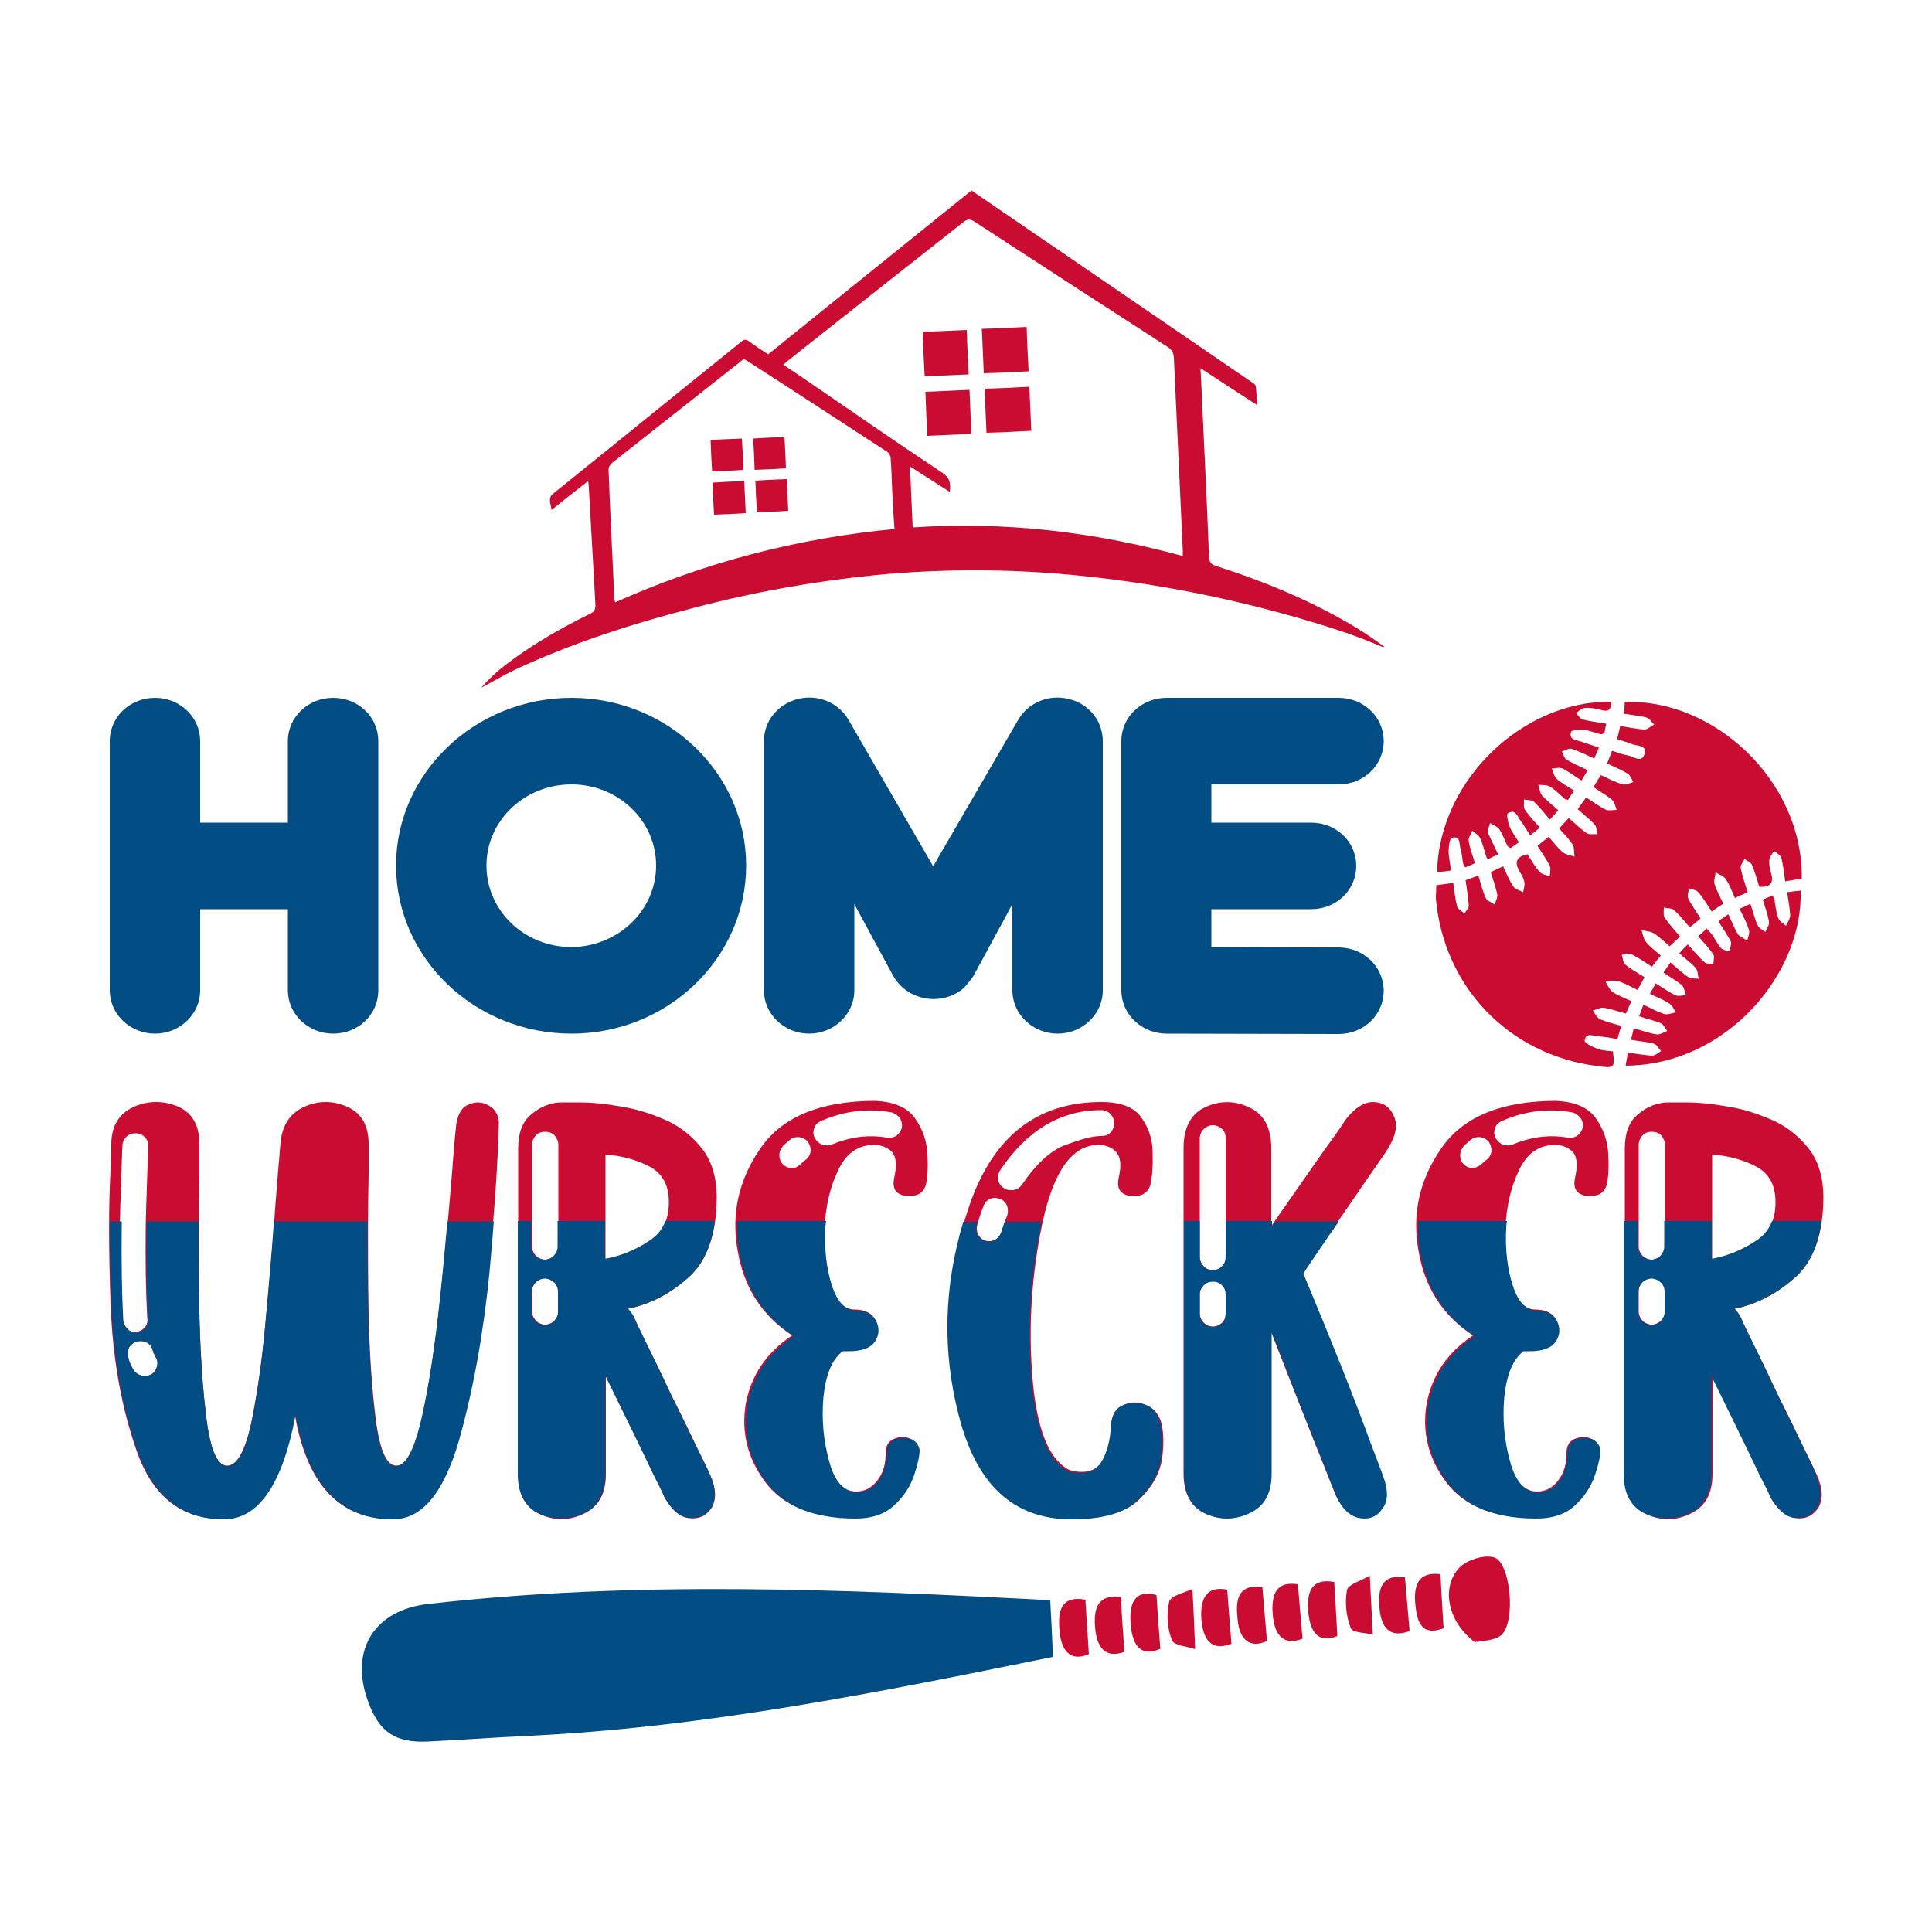 <?xml version="1.0" encoding="utf-8"?>
<!-- Generator: Adobe Illustrator 22.0.0, SVG Export Plug-In . SVG Version: 6.00 Build 0)  -->
<svg version="1.1" id="Layer_1" xmlns="http://www.w3.org/2000/svg" xmlns:xlink="http://www.w3.org/1999/xlink" x="0px" y="0px"
	 viewBox="0 0 500 500" style="enable-background:new 0 0 500 500;" xml:space="preserve">
<style type="text/css">
	.st0{fill:#024D84;}
	.st1{fill:#CA0C32;}
</style>
<g>
	<g>
		<g>
			<path class="st0" d="M271.8,414.2c0.3,5.1,0.5,9.7,0.7,14.6c-44.8,9.1-90.4,18.4-137.1,20.5c-8.2,0.4-16.4,1-24.6,1.4
				c-8.5,0.4-12.7-2.4-15.6-10.5c-4.8-13.3,1.8-23.6,15.7-25.1c53.4-6.1,106.9-3.8,160.3-1C271.8,414,272.2,414.4,271.8,414.2z"/>
			<path class="st1" d="M381.7,425c-7.2-5.4-8.7-14.3-4.1-19.2c1.9-2.1,6.7-3.6,9.2-2.7c4.1,1.5,5.5,16.2,1.9,19.9
				C387,424.7,383.2,424.6,381.7,425z"/>
			<path class="st1" d="M363.6,408.2c0.4,4.8,0.8,9.3,1.2,13.9c-5.2,2-7.4-1-7.8-6C356.5,411.1,357.7,407.3,363.6,408.2z"/>
			<path class="st1" d="M299.3,412.8c0.3,4.7,0.6,9.2,1,13.9c-5.7,2.4-7.3-1.7-7.7-6.5C292.2,415.2,293.5,411.2,299.3,412.8z"/>
			<path class="st1" d="M308.6,411.2c0.3,5.5,0.5,10,0.7,15.6c-1.9-0.7-5.4-0.9-6-2.3c-1.2-3-1.5-6.8-0.7-10
				C303,412.9,306.6,412.2,308.6,411.2z"/>
			<path class="st1" d="M317.6,411.4c0.4,5,0.7,9.4,1.1,14c-5.4,2.1-7.4-1.3-7.8-6.5C310.6,413.9,312.1,410.3,317.6,411.4z"/>
			<path class="st1" d="M326.7,410.7c0.4,5,0.8,9.2,1.2,14c-4.5,2-7.1-0.4-7.6-5.5C319.8,414.6,319.9,409.9,326.7,410.7z"/>
			<path class="st1" d="M335.9,410c0.4,5.1,0.8,9.5,1.2,14.1c-5,1.9-7.2-1-7.7-6C329,413.2,329.8,409.1,335.9,410z"/>
			<path class="st1" d="M346.1,423.4c-5.1,2.1-7-1.3-7.5-6c-0.4-4.8,0.3-9.1,6.7-8C345.6,413.8,345.8,418.2,346.1,423.4z"/>
			<path class="st1" d="M280.9,414c0.3,5,0.6,9.4,0.9,14.1c-5.1,2.1-7.1-1.2-7.6-5.9C273.8,417.4,274.2,412.8,280.9,414z"/>
			<path class="st1" d="M291,427.5c-5.3,1.9-7.2-1.6-7.6-6.4c-0.4-4.8,0.7-8.6,6.7-7.8C290.3,417.8,290.6,422.2,291,427.5z"/>
			<path class="st1" d="M354.5,407.8c0.3,5.6,0.5,9.9,0.8,15.2c-1.5-0.4-5.2-0.4-5.7-1.6c-1.2-3-1.6-6.7-1-9.9
				C348.9,410,352.3,409.1,354.5,407.8z"/>
			<path class="st1" d="M373.6,421.4c-5.9,2.2-6.9-2-7.3-6.1c-0.5-4.6,0.5-8.7,6.5-7.9C373,412,373.3,416.4,373.6,421.4z"/>
		</g>
	</g>
	<g>
		<g>
			<g>
				<path class="st1" d="M371.7,229.1c1.5-0.2,2.9-0.4,4.4-0.6c0.3,2.2,0.5,4.2,1,6.1c0.2,0.7,1.2,1.2,1.9,1.8
					c0.4-0.7,1.2-1.4,1.1-2.1c-0.1-2.1-0.5-4.2-0.8-6.5c1-0.4,2-0.7,3.3-1.2c0.6,2.1,1.1,4,1.9,5.8c0.3,0.7,1.5,1.1,2.3,1.7
					c0.3-0.9,0.8-1.8,0.7-2.6c-0.4-1.9-1.1-3.8-1.7-5.8c1.1-0.5,1.9-0.9,3.2-1.5c0.9,1.9,1.6,3.7,2.7,5.3c0.5,0.7,1.6,0.9,2.5,1.4
					c0.1-0.9,0.5-1.8,0.3-2.6c-0.2-1-0.7-1.9-1.2-2.7c-1.4-2.4-1-3.9,2-4.5c1,1.5,1.9,3.2,3.2,4.6c0.6,0.6,1.7,0.8,2.6,1.1
					c0-0.9,0.3-2,0-2.7c-0.9-1.8-2.1-3.4-3.2-5.2c1-0.8,1.8-1.5,2.9-2.3c1.3,1.4,2.3,2.9,3.7,4c0.8,0.6,2,0.8,3,1.1
					c-0.2-1,0-2.3-0.5-3.1c-0.9-1.5-2.3-2.8-3.5-4.2c0.8-0.9,1.6-1.7,2.5-2.7c1.6,1.4,3,2.8,4.6,3.9c0.7,0.5,1.9,0.2,2.8,0.3
					c-0.2-0.9-0.2-2-0.7-2.5c-1.3-1.4-2.8-2.5-4.4-4c0.7-1,1.4-1.9,2.2-3c1.8,1.1,3.3,2.3,5,3.1c0.8,0.4,1.9,0.1,2.9,0.1
					c-0.4-0.9-0.5-2-1.2-2.6c-1.4-1.2-3.1-2.1-4.8-3.3c0.6-1.1,1.2-2,1.9-3.1c1.9,0.9,3.7,1.8,5.6,2.4c0.8,0.2,1.9-0.3,2.8-0.6
					c-0.5-0.8-0.8-1.8-1.5-2.2c-1.6-1-3.4-1.7-5.3-2.6c0.5-1.1,0.8-2.1,1.3-3.3c1.5,0.5,2.8,1,4.1,1.2c1.5,0.3,3.6,2.1,4.3-0.4
					c0.7-2.3-1.9-2-3.2-2.5c-1.2-0.5-2.4-0.8-3.9-1.3c0.3-1.1,0.5-2.1,0.8-3.4c2.2,0.3,4.2,0.8,6.3,0.9c0.8,0,1.7-0.9,2.5-1.3
					c-0.7-0.6-1.2-1.6-2-1.8c-1.8-0.5-3.7-0.6-5.8-1c0.1-1.1,0.1-2,0.2-3c22.5-1,46.1,19.9,45.8,45.7c-1.3,0.2-2.7,0.4-4.3,0.7
					c-0.3-2.2-0.5-4.2-1-6.1c-0.2-0.7-1.2-1.2-1.9-1.8c-0.4,0.8-1.1,1.5-1.2,2.3c-0.1,1.1,0.1,2.2,0.4,3.3c0.8,2.5,0.1,3.9-3,3.7
					c-0.6-1.8-1.1-3.8-1.9-5.7c-0.3-0.6-1.2-1-1.9-1.5c-0.4,0.8-1.2,1.7-1,2.4c0.4,2,1.1,4,1.8,6.2c-1.1,0.5-2.1,0.9-3.3,1.5
					c-0.8-1.8-1.4-3.5-2.4-4.9c-0.5-0.8-1.7-1.2-2.6-1.7c-0.1,1-0.5,2-0.3,2.9c0.5,1.7,1.4,3.3,2.3,5.2c-1,0.6-1.9,1.2-3,2
					c-1.2-1.8-2.2-3.5-3.5-5c-0.5-0.6-1.6-0.7-2.4-1c-0.1,0.9-0.5,1.9-0.2,2.6c0.9,1.8,2.1,3.4,3.2,5.2c-0.9,0.8-1.8,1.5-2.8,2.3
					c-1.4-1.6-2.6-3.2-4.1-4.5c-0.6-0.5-1.7-0.4-2.6-0.6c0,0.9-0.2,2,0.2,2.6c1.1,1.6,2.5,3.1,4,4.9c-0.9,0.8-1.7,1.6-2.7,2.5
					c-1.4-1.2-2.6-2.4-4-3.3c-0.9-0.6-2.2-0.6-3.3-0.9c0.4,1.1,0.5,2.3,1.2,3.1c1,1.3,2.5,2.3,3.8,3.5c-0.8,1-1.5,1.9-2.3,2.9
					c-1.8-1.2-3.4-2.3-5.2-3.2c-0.7-0.3-1.7,0-2.6,0.1c0.3,0.8,0.3,2,0.9,2.5c1.4,1.2,3.1,2.1,5,3.3c-0.6,1.1-1.1,2-1.8,3.3
					c-1.9-0.9-3.4-1.8-5.1-2.3c-1-0.3-2.1,0.1-3.2,0.2c0.6,0.9,1,2,1.8,2.6c1.5,1,3.2,1.6,4.9,2.4c-0.5,1.1-0.9,2-1.4,3.2
					c-2-0.5-3.8-1.2-5.8-1.5c-0.9-0.1-1.8,0.5-2.8,0.7c0.6,0.8,1,1.8,1.8,2.2c1.7,0.8,3.5,1.2,5.6,1.8c-0.4,1.2-0.7,2.2-1,3.4
					c-1.8-0.3-3.3-0.6-4.9-0.7c-1.4-0.1-3.3-1.1-3.6,1.1c-0.1,0.6,2,1.6,3.2,2.1c1.3,0.5,2.7,0.5,4.1,0.7c0.6,4.3,0.4,4.4-4,3.8
					c-22.9-2.9-39.8-20.5-41.8-43.4C371.6,231.3,371.7,230.3,371.7,229.1z"/>
			</g>
			<g>
				<path class="st1" d="M420.7,275.8c0.2-1.2,0.4-2.1,0.6-3.4c2.2,0.3,4.3,0.7,6.3,0.8c0.8,0,1.6-0.8,2.3-1.2
					c-0.6-0.6-1.1-1.7-1.9-1.9c-1.8-0.5-3.7-0.6-5.9-1c0.2-1,0.5-1.9,0.7-3c2.1,0.6,4,1.3,6,1.6c0.8,0.1,1.8-0.6,2.7-0.9
					c-0.6-0.7-1-1.7-1.7-2c-1.7-0.7-3.6-1.1-5.6-1.8c0.4-1,0.7-1.8,1.1-3c1.9,0.9,3.5,1.8,5.3,2.4c0.9,0.3,2-0.2,3.1-0.4
					c-0.5-0.8-0.9-1.8-1.7-2.3c-1.5-1-3.2-1.6-5-2.5c0.5-0.9,0.9-1.6,1.5-2.7c1.8,1.1,3.4,2.3,5.2,3.1c0.7,0.3,1.7,0,2.6-0.1
					c-0.3-0.8-0.4-1.9-1-2.5c-1.4-1.2-3.1-2.1-4.8-3.3c0.6-0.9,1.1-1.6,1.8-2.6c1.7,1.4,3.1,2.8,4.7,3.8c0.7,0.4,1.7,0.3,2.6,0.4
					c-0.2-0.9-0.2-2.1-0.7-2.7c-1.2-1.4-2.8-2.5-4.3-3.9c0.7-0.8,1.3-1.4,2.2-2.3c1.5,1.6,2.8,3.3,4.3,4.6c0.5,0.5,1.5,0.4,2.3,0.6
					c0-0.9,0.4-2,0-2.6c-1.1-1.6-2.5-3.1-3.9-4.7c0.8-0.7,1.4-1.2,2.2-2c0.5,0.6,1,1.1,1.4,1.6c0.8,1.2,1.4,2.4,2.3,3.5
					c0.5,0.5,1.5,0.6,2.2,0.8c0.1-0.9,0.6-1.9,0.3-2.6c-0.9-1.8-2.1-3.4-3.2-5.2c0.9-0.6,1.6-1.1,2.6-1.8c0.9,1.9,1.5,3.6,2.5,5.2
					c0.5,0.7,1.6,1.1,2.4,1.6c0.2-0.9,0.7-2,0.4-2.8c-0.5-1.8-1.5-3.5-2.4-5.4c0.9-0.4,1.8-0.8,2.8-1.3c0.7,2.1,1.1,3.9,1.9,5.6
					c0.3,0.7,1.3,1.2,2,1.7c0.3-0.9,1.1-1.8,0.9-2.7c-0.3-1.9-1-3.6-1.6-5.7c0.9-0.3,1.6-0.7,2.5-1c0.2,0.4,0.5,0.6,0.5,0.8
					c0.3,1.7,0.4,3.4,1,5c0.3,0.8,1.3,1.4,2,2c0.4-0.9,1.1-1.8,1.1-2.7c-0.1-2-0.5-3.9-0.8-6c1.4-0.2,2.4-0.3,3.5-0.4
					C466.7,251.8,447,275.6,420.7,275.8z"/>
			</g>
			<g>
				<path class="st1" d="M387.7,221.1c-1,0.5-1.7,0.8-2.7,1.3c-0.2-0.3-0.3-0.5-0.4-0.8c-0.5-1.6-0.9-3.3-1.6-4.8
					c-0.3-0.7-1.3-1.2-2-1.8c-0.3,0.9-1.1,1.9-0.9,2.7c0.3,1.9,1,3.6,1.6,5.7c-0.9,0.4-1.6,0.7-2.5,1.1c-0.2-0.4-0.4-0.6-0.5-0.9
					c-0.3-1.3-0.3-2.6-0.7-3.8c-0.4-1.3,0.1-3.5-2.2-3c-0.6,0.1-0.9,2.2-0.9,3.4c0,1.6,0.4,3.1,0.6,5.1c-1.3,0.2-2.4,0.3-3.6,0.4
					c0.6-24.1,22.5-44.4,45-44.1c0.1,1.7-0.3,2.7-2.3,2.2c-1.4-0.4-3-0.7-4.4-0.6c-0.8,0-1.5,0.8-2.3,1.3c0.5,0.6,1,1.5,1.7,1.7
					c1.9,0.5,3.9,0.7,6.1,1.1c-0.2,0.9-0.4,1.7-0.5,2.5c-0.4,0.1-0.7,0.2-1,0.2c-1.4-0.3-2.7-0.9-4.1-1.1c-1.2-0.1-3.4,0-3.5,0.5
					c-0.7,2.2,1.5,2.1,2.8,2.6c1.4,0.5,2.8,0.9,4.4,1.5c-0.4,1-0.8,1.8-1.2,2.8c-2.1-0.9-3.9-1.9-5.9-2.5c-0.7-0.2-1.6,0.4-2.5,0.7
					c0.4,0.7,0.6,1.7,1.2,2.1c1.7,1,3.5,1.8,5.5,2.7c-0.6,1-1,1.7-1.6,2.7c-1.8-1.1-3.3-2.3-4.9-3.1c-0.8-0.4-1.9,0-2.8,0
					c0.4,0.9,0.6,2,1.2,2.6c1.3,1.2,2.9,2,4.6,3.1c-0.6,0.9-1.1,1.6-1.6,2.4c-0.4-0.1-0.7-0.1-0.9-0.3c-1.2-1-2.3-2.2-3.7-3.1
					c-0.8-0.5-2-0.4-3.1-0.5c0.3,0.9,0.4,2.1,1,2.8c1.2,1.3,2.6,2.4,4.2,3.8c-0.7,0.8-1.4,1.5-2.2,2.4c-1.5-1.7-2.7-3.3-4.1-4.6
					c-0.6-0.5-1.7-0.4-2.6-0.6c0.1,0.9-0.2,2,0.2,2.6c1.1,1.6,2.5,3.1,3.9,4.7c-0.8,0.7-1.5,1.2-2.5,2c-0.9-1.4-1.6-2.6-2.5-3.8
					c-0.8-1.1-1.3-3.2-3.3-1.9c-0.4,0.3,0.1,2.4,0.5,3.5c0.6,1.4,1.5,2.5,2.4,4c-0.8,0.6-1.5,1-2.2,1.5c-0.4-0.3-0.7-0.4-0.8-0.6
					c-0.7-1.4-1.2-3-2.1-4.3c-0.5-0.7-1.6-1.1-2.4-1.6c-0.2,0.9-0.7,2-0.4,2.8C385.9,217.4,386.8,219.1,387.7,221.1z"/>
			</g>
		</g>
	</g>
	<g>
		<path class="st1" d="M121.2,285.9c1.9-0.9,3.6-0.7,5.3,0.2c1.6,0.9,2.5,2.4,2.6,4.3c-0.2,9.8-1.1,22.7-2.6,38.6
			c-1.6,16-4.2,30.6-8,44c-4,13.4-9.5,20.1-17.1,20.1c-13.6,0-22-9-25.1-27c-3.3,18-9.5,27-18.6,27c-10.8,0-18.2-5.8-22.3-17.5
			c-4.1-11.6-6.3-24.4-6.8-38.4c-0.5-14-0.5-25.4,0-34.2c0.1-3,0.2-5.2,0.2-6.8c0-4.7,1.9-7.9,5.7-9.7c3.8-1.7,7.6-1.7,11.4-0.2
			c3.8,1.6,5.7,4.8,5.7,9.8c0,1.9,0,4.5,0,7.8c-0.2,8.2-0.2,18.1-0.1,29.7c0.1,11.6,0.6,22.2,1.7,31.6c1,9.4,2.8,14.1,5.6,14.1
			c2.5,0,4.6-3.7,6.2-10.9c1.5-7.3,2.8-16,3.7-26.1c1-10.2,1.9-19.9,2.5-29.5c0.5-6.7,1-12.4,1.4-17.1c0,0,0,0,0-0.1
			c0.5-4.6,2.6-7.6,6.2-9.2c3.7-1.6,7.3-1.6,11,0c3.7,1.6,5.6,4.8,5.6,9.7c0,1.9,0,4.5,0,7.8c-0.2,8.2-0.2,18.1-0.1,29.7
			c0.1,11.6,0.6,22.2,1.7,31.6c1,9.4,2.8,14.1,5.6,14.1c2.6,0,4.8-4.3,6.7-12.8c1.9-8.5,3.3-18.6,4.6-30c1.2-11.5,2.2-22.2,3-31.9
			c0.4-5.1,0.7-9.3,1.1-12.9C118.3,288.6,119.4,286.6,121.2,285.9z M35.2,344.7c0.9-0.1,1.6-0.5,2.2-1.1c0.6-0.7,0.9-1.5,0.7-2.5
			c-0.4-7.3-0.5-15.2-0.4-23.8c0.2-8.5,0.5-14.9,0.6-18.9l0.1-1.7c0-0.9-0.2-1.6-0.9-2.4c-0.6-0.6-1.4-1-2.4-1
			c-0.9,0-1.7,0.2-2.4,0.9c-0.6,0.6-1,1.4-1,2.2l-0.1,1.6c-0.1,4.2-0.4,10.5-0.6,19.3c-0.1,8.7,0,16.7,0.4,24.3
			c0.1,0.9,0.5,1.6,1.1,2.2c0.6,0.6,1.4,0.9,2.2,0.9C35.1,344.7,35.1,344.7,35.2,344.7z M39.6,355.4c0.6-0.6,1-1.4,1.1-2.2
			c0.1-0.9-0.1-1.6-0.7-2.4c0,0,0-0.1-0.1-0.4c-0.1-0.1-0.2-0.5-0.4-1c-0.2-0.9-0.7-1.5-1.6-2c-0.7-0.4-1.6-0.5-2.5-0.2
			c-0.9,0.2-1.5,0.7-2,1.5c-0.4,0.9-0.5,1.6-0.2,2.6c0.4,1.6,1,2.8,1.7,3.7c0.7,0.7,1.6,1.1,2.6,1.1
			C38.2,356.2,38.8,355.9,39.6,355.4z"/>
		<path class="st1" d="M178.5,330.3c-4.7,4.3-10,7.2-16,8.4c0.6,0.6,1.1,1.4,1.6,2.2c0.5,1.2,1.7,3.7,3.6,7.6
			c1.9,3.8,4,8.2,6.2,12.9c2.4,4.7,4.5,9,6.3,12.9c1.9,3.8,3.1,6.3,3.6,7.4c1.6,3.6,1.6,6.4,0.4,8.5c-1.4,2.1-3.3,3-5.8,2.7
			c-2.4-0.2-4.6-2.1-6.4-5.4c-0.5-1.2-1.5-3.1-2.8-5.8c-2.5-5.3-6.7-13.9-12.4-25.5c0,11.6,0,20.1,0,25.3c0,5.1-1.9,8.4-5.6,10.2
			c-3.8,1.9-7.7,1.9-11.4,0.2c-3.8-1.7-5.7-5.2-5.7-10.4c0-3.7,0-11,0-22s0-22.4,0-34.2s0-21,0-28c0-4.1,1.1-7.1,3.5-9
			c2.4-2,5-3,7.9-3c0,0,1.4,0,4.1,0c2.7,0,6.1,0.2,10,0.9c3.8,0.5,7.8,1.6,11.8,3.3c4,1.6,7.3,4.1,10,7.4c2.7,3.2,4.1,7.7,4.1,13.1
			C185.4,319.3,183.1,326,178.5,330.3z M143.5,325c0.6-0.6,1-1.4,1-2.4v-26.4c0-0.9-0.4-1.6-1-2.4c-0.6-0.6-1.5-0.9-2.4-0.9
			s-1.7,0.2-2.4,0.9c-0.6,0.7-1,1.5-1,2.4v26.4c0,1,0.4,1.7,1,2.4c0.6,0.6,1.5,1,2.4,1S142.8,325.6,143.5,325z M143.5,341.8
			c0.6-0.6,1-1.4,1-2.4v-5.2c0-1-0.4-1.7-1-2.4c-0.6-0.6-1.5-1-2.4-1s-1.7,0.4-2.4,1c-0.6,0.6-1,1.4-1,2.4v5.2c0,1,0.4,1.7,1,2.4
			c0.6,0.6,1.5,1,2.4,1S142.8,342.4,143.5,341.8z M168,321.3c3.5-2.2,5.1-5.6,5.1-10.2c0-4.3-1.6-7.4-5-9.2
			c-3.3-1.7-7.1-2.8-11.4-3.1c0,5,0,14,0,27C160.9,325.1,164.6,323.5,168,321.3z"/>
		<path class="st1" d="M236.8,289.4c1.9,2.7,3,5.7,3.2,9c0.2,3.3,0.1,6.1-0.4,8.3c-0.5,1.5-1.5,2.5-3,2.7c-1.5,0.4-2.7,0.2-4-0.5
			c-1.2-0.7-1.6-2.1-1.2-4c0.7-3.1,0.6-5.2-0.4-6.6c-1.1-1.2-2.7-2-4.8-2c-4.1,0-7.3,2.2-9.3,6.6c-2.1,4.3-3.2,9.3-3.5,14.7
			c-0.2,5.6,0.4,10.5,1.7,14.9c1.4,4.3,3.3,6.4,6.1,6.4c2.7,0,4.5,1,5.3,2.7c0.9,1.7,0.9,3.6-0.2,5.3c-1.1,1.7-3.3,2.6-6.8,2.6
			c-0.4,0-0.7,0-1.1,0c-0.1,0-0.4,0-0.5,0c-2.7,2.1-4.3,6.1-5,11.9c-0.5,5.7,0,11.3,1.5,16.6c1.4,5.3,3.8,8,7.2,8c2.2,0,4-1,5.4-2.8
			c1.5-1.9,2.2-4.2,2.2-7.1c0-1.9,0.7-3.1,2.1-3.7c1.4-0.6,2.8-0.7,4.2-0.1c1.4,0.5,2.1,1.5,2.1,2.8c0,1.5-0.5,3.7-1.4,6.4
			c-1,2.8-2.6,5.4-5,7.7c-2.4,2.4-5.8,3.6-10.2,3.6c-10.8,0-18.4-3.1-23-9.3c-4.6-6.2-6.2-12.9-5-20.2c1.4-7.4,5.3-13.2,12-17.7
			c-7.8-5.1-12.5-12.4-14.1-21.9c-1.7-9.4,0.2-18.3,5.9-26.5c5.6-8.2,15.6-12.3,29.8-12.3C231.6,285.2,234.8,286.6,236.8,289.4z
			 M207.2,301.3c0.4-0.4,0.9-0.9,1.4-1.2c0.7-0.6,1.1-1.4,1.2-2.2c0-0.9-0.2-1.6-0.7-2.4c-0.6-0.7-1.4-1.1-2.2-1.2
			c-0.9-0.1-1.7,0.1-2.5,0.7c-0.6,0.5-1.1,1-1.7,1.5c-0.6,0.7-1,1.5-1,2.4c0,0.9,0.2,1.7,0.9,2.4c0.7,0.7,1.5,1,2.4,1
			S206.5,301.9,207.2,301.3z M215,296.3c5-2.1,9.7-2.7,14.4-1.9c0.9,0.2,1.7,0,2.5-0.4c0.7-0.5,1.2-1.2,1.5-2.1c0.1-1,0-1.7-0.5-2.5
			c-0.5-0.7-1.2-1.2-2.1-1.5c-6.1-1.1-12.1-0.5-18.3,2.2c-0.9,0.4-1.5,1-1.7,1.7c-0.4,0.9-0.4,1.7,0,2.6c0.7,1.2,1.7,2,3,2
			C214.2,296.5,214.5,296.4,215,296.3z"/>
		<path class="st1" d="M290.7,363.7c1.7-0.9,3.6-1,5.6-0.2c2,0.7,3.3,2.1,4.1,4.2c0.7,2.4,0.9,5.4,0.4,9.4s-2.5,7.6-5.9,10.9
			c-3.3,3.3-9.2,5.1-17.3,5.1c-15,0-24.8-9-29.2-27c-4.6-18-3.7-35.9,2.4-53.9c6.1-18,17.5-27,34.2-27c5.2,0,8.7,1.4,10.5,4.2
			c1.9,2.7,2.8,5.7,2.8,9c0.1,3.3-0.1,6.1-0.6,8.3c-0.5,1.5-1.5,2.5-3,2.7c-1.5,0.4-2.8,0.2-4-0.5c-1.2-0.7-1.6-2.1-1.2-4
			c0.7-3.1,0.6-5.2-0.5-6.6c-1-1.2-2.6-2-4.7-2c-6.8,0-11.6,6.7-14.5,20.1c-2.8,13.4-3.7,26.7-2.6,40.1s4.3,21.4,9.7,24
			c4,1,6.8,0.2,8.4-2.4c1.5-2.5,2.4-5.7,2.5-9.7C287.8,366.2,288.8,364.5,290.7,363.7z M259.2,318.8c0.5-1.5,0.9-3,1.5-4.3
			c0.2-0.9,0.2-1.7-0.1-2.5c-0.4-0.9-1-1.5-1.9-1.7c-0.9-0.4-1.7-0.4-2.5,0c-0.9,0.4-1.4,1-1.7,1.9c-0.6,1.5-1.1,3.1-1.6,4.8
			c-0.2,0.9-0.1,1.7,0.2,2.5c0.5,0.7,1.1,1.4,2,1.6c0.4,0.1,0.6,0.1,1,0.1C257.5,321.1,258.6,320.4,259.2,318.8z M264.4,306.7
			c3.6-5.3,7.3-8.8,11.1-10.3c4-1.5,7.1-2.4,9.4-2.4c0,0,0,0,0.1,0c0.9,0,1.7-0.2,2.4-0.9c0.6-0.6,0.9-1.5,1-2.4
			c-0.1-1-0.4-1.7-1-2.4c-0.6-0.6-1.4-1-2.4-1c0,0,0,0-0.1,0c-10.4,0-19.1,5.2-26.1,15.6c-0.5,0.9-0.6,1.7-0.5,2.6
			c0.2,0.7,0.7,1.5,1.5,2c0.6,0.4,1.2,0.5,1.7,0.5C262.7,308.1,263.7,307.6,264.4,306.7z"/>
		<path class="st1" d="M355.4,285.2c2.5,0.1,4.3,1.2,5.3,3.6c1.1,2.2,0.6,5-1.4,8.3c-0.6,1.1-2.6,3.8-5.6,8.2
			c-3,4.3-6.3,9.3-10.2,14.7c-2.2,3.3-4.5,6.4-6.4,9.5c0,0,0,0.1,0.1,0.2c0.1,0.1,0.1,0.4,0.2,0.5c7.1,17,12.8,31.3,17.1,43.1
			c1.7,4.5,2.8,7.3,3.3,8.5c1.4,3.7,1.4,6.6-0.1,8.5c-1.4,2-3.3,2.8-5.8,2.5c-2.5-0.4-4.6-2.4-6.2-5.8c-0.5-1.2-1.7-4.3-3.7-9.3
			c-2-4.8-4.1-10.4-6.6-16.6c-2.4-6.1-4.5-11.5-6.4-16.3c0,8.2,0,15.6,0,22.3c0,6.6,0,11.4,0,14.2c0,5.1-1.9,8.4-5.7,10.2
			c-3.7,1.9-7.6,1.9-11.3,0.2c-3.8-1.7-5.7-5.2-5.7-10.4c0-3.7,0-11,0-22s0-22.4,0-34.2s0-21,0-28c0-5.3,1.9-8.9,5.7-10.6
			c3.7-1.7,7.6-1.7,11.3,0.1c3.8,1.7,5.7,5.3,5.7,10.5c0,3.2,0,9.9,0,20.2c5.6-8,10.2-14.6,13.9-19.9c2.8-3.8,4.6-6.4,5.3-7.6
			C350.6,286.7,353,285.2,355.4,285.2z M316.3,327.7c0.6-0.6,0.9-1.4,0.9-2.4v-30.7c0-0.9-0.2-1.7-0.9-2.4c-0.7-0.6-1.5-1-2.4-1
			c-1,0-1.7,0.4-2.4,1c-0.6,0.6-1,1.5-1,2.4v30.7c0,1,0.4,1.7,1,2.4c0.6,0.7,1.4,1,2.4,1C314.8,328.7,315.6,328.4,316.3,327.7z
			 M316.3,342.3c0.6-0.6,0.9-1.4,0.9-2.4v-5.1c0-0.9-0.2-1.6-0.9-2.2c-0.7-0.7-1.5-1-2.4-1c-1,0-1.7,0.2-2.4,1c-0.6,0.6-1,1.4-1,2.2
			v5.1c0,1,0.4,1.7,1,2.4c0.6,0.6,1.4,1,2.4,1C314.8,343.3,315.6,342.9,316.3,342.3z"/>
		<path class="st1" d="M413,289.4c1.9,2.7,3,5.7,3.2,9c0.2,3.3,0.1,6.1-0.4,8.3c-0.5,1.5-1.5,2.5-3,2.7c-1.5,0.4-2.7,0.2-4-0.5
			c-1.2-0.7-1.6-2.1-1.2-4c0.7-3.1,0.6-5.2-0.4-6.6c-1.1-1.2-2.7-2-4.8-2c-4.1,0-7.3,2.2-9.3,6.6c-2.1,4.3-3.2,9.3-3.5,14.7
			c-0.2,5.6,0.4,10.5,1.7,14.9c1.4,4.3,3.3,6.4,6.1,6.4c2.7,0,4.5,1,5.3,2.7c0.9,1.7,0.9,3.6-0.2,5.3c-1.1,1.7-3.3,2.6-6.8,2.6
			c-0.4,0-0.7,0-1.1,0c-0.1,0-0.4,0-0.5,0c-2.7,2.1-4.3,6.1-5,11.9c-0.5,5.7,0,11.3,1.5,16.6c1.4,5.3,3.8,8,7.2,8c2.2,0,4-1,5.4-2.8
			c1.5-1.9,2.2-4.2,2.2-7.1c0-1.9,0.7-3.1,2.1-3.7c1.4-0.6,2.8-0.7,4.2-0.1c1.4,0.5,2.1,1.5,2.1,2.8c0,1.5-0.5,3.7-1.4,6.4
			c-1,2.8-2.6,5.4-5,7.7c-2.4,2.4-5.8,3.6-10.2,3.6c-10.8,0-18.4-3.1-23-9.3c-4.6-6.2-6.2-12.9-5-20.2c1.4-7.4,5.3-13.2,12-17.7
			c-7.8-5.1-12.5-12.4-14.1-21.9c-1.7-9.4,0.2-18.3,5.9-26.5c5.6-8.2,15.6-12.3,29.8-12.3C407.8,285.2,411,286.6,413,289.4z
			 M383.4,301.3c0.4-0.4,0.9-0.9,1.4-1.2c0.7-0.6,1.1-1.4,1.2-2.2c0-0.9-0.2-1.6-0.7-2.4c-0.6-0.7-1.4-1.1-2.2-1.2
			c-0.9-0.1-1.7,0.1-2.5,0.7c-0.6,0.5-1.1,1-1.7,1.5c-0.6,0.7-1,1.5-1,2.4c0,0.9,0.2,1.7,0.9,2.4c0.7,0.7,1.5,1,2.4,1
			C381.9,302.2,382.7,301.9,383.4,301.3z M391.2,296.3c5-2.1,9.7-2.7,14.4-1.9c0.9,0.2,1.7,0,2.5-0.4c0.7-0.5,1.2-1.2,1.5-2.1
			c0.1-1,0-1.7-0.5-2.5c-0.5-0.7-1.2-1.2-2.1-1.5c-6.1-1.1-12.1-0.5-18.3,2.2c-0.9,0.4-1.5,1-1.7,1.7c-0.4,0.9-0.4,1.7,0,2.6
			c0.7,1.2,1.7,2,3,2C390.4,296.5,390.7,296.4,391.2,296.3z"/>
		<path class="st1" d="M464.9,330.3c-4.7,4.3-10,7.2-16,8.4c0.6,0.6,1.1,1.4,1.6,2.2c0.5,1.2,1.7,3.7,3.6,7.6
			c1.9,3.8,4,8.2,6.2,12.9c2.4,4.7,4.5,9,6.3,12.9c1.9,3.8,3.1,6.3,3.6,7.4c1.6,3.6,1.6,6.4,0.4,8.5c-1.4,2.1-3.3,3-5.8,2.7
			c-2.4-0.2-4.6-2.1-6.4-5.4c-0.5-1.2-1.5-3.1-2.8-5.8c-2.5-5.3-6.7-13.9-12.4-25.5c0,11.6,0,20.1,0,25.3c0,5.1-1.9,8.4-5.6,10.2
			c-3.8,1.9-7.7,1.9-11.4,0.2c-3.8-1.7-5.7-5.2-5.7-10.4c0-3.7,0-11,0-22s0-22.4,0-34.2s0-21,0-28c0-4.1,1.1-7.1,3.5-9
			c2.4-2,5-3,7.9-3c0,0,1.4,0,4.1,0c2.7,0,6.1,0.2,10,0.9c3.8,0.5,7.8,1.6,11.8,3.3c4,1.6,7.3,4.1,10,7.4c2.7,3.2,4.1,7.7,4.1,13.1
			C471.8,319.3,469.5,326,464.9,330.3z M429.9,325c0.6-0.6,1-1.4,1-2.4v-26.4c0-0.9-0.4-1.6-1-2.4c-0.6-0.6-1.5-0.9-2.4-0.9
			c-0.9,0-1.7,0.2-2.4,0.9c-0.6,0.7-1,1.5-1,2.4v26.4c0,1,0.4,1.7,1,2.4c0.6,0.6,1.5,1,2.4,1C428.4,326,429.2,325.6,429.9,325z
			 M429.9,341.8c0.6-0.6,1-1.4,1-2.4v-5.2c0-1-0.4-1.7-1-2.4c-0.6-0.6-1.5-1-2.4-1c-0.9,0-1.7,0.4-2.4,1c-0.6,0.6-1,1.4-1,2.4v5.2
			c0,1,0.4,1.7,1,2.4c0.6,0.6,1.5,1,2.4,1C428.4,342.8,429.2,342.4,429.9,341.8z M454.4,321.3c3.5-2.2,5.1-5.6,5.1-10.2
			c0-4.3-1.6-7.4-5-9.2c-3.3-1.7-7.1-2.8-11.4-3.1c0,5,0,14,0,27C447.3,325.1,451,323.5,454.4,321.3z"/>
	</g>
	<g>
		<g>
			<path class="st0" d="M115.8,316c-0.6,6.5-1.2,13.4-2,20.6c-1.2,11.4-2.7,21.4-4.6,30c-1.9,8.4-4.1,12.8-6.7,12.8
				c-2.7,0-4.6-4.7-5.6-14.1c-1.1-9.4-1.6-19.9-1.7-31.6c-0.1-6.4-0.1-12.2-0.1-17.6H70.9c-0.6,8.5-1.4,17.2-2.2,26.3
				c-0.9,10.2-2.2,18.8-3.7,26.1c-1.6,7.2-3.7,10.9-6.2,10.9c-2.7,0-4.6-4.7-5.6-14.1c-1.1-9.4-1.6-19.9-1.7-31.6
				c-0.1-6.4-0.1-12.2-0.1-17.6H37.9c0,0.4,0,0.8,0,1.3c-0.1,8.5,0,16.5,0.4,23.8c0.1,1-0.1,1.7-0.7,2.5c-0.6,0.6-1.4,1-2.2,1.1
				c-0.1,0-0.1,0-0.2,0c-0.9,0-1.6-0.2-2.2-0.9c-0.6-0.6-1-1.4-1.1-2.2c-0.4-7.6-0.5-15.6-0.4-24.3c0-0.4,0-0.8,0-1.3h-3.1
				c0,6.2,0.1,13.3,0.4,21.2c0.5,14,2.7,26.7,6.8,38.4c4.1,11.6,11.5,17.5,22.3,17.5c9,0,15.2-9,18.6-27c3.1,18,11.5,27,25.1,27
				c7.6,0,13.1-6.7,17.1-20.1c3.8-13.4,6.4-28,8-44c0.4-4.6,0.8-8.9,1.1-13H115.8z M39.6,355.4c-0.7,0.5-1.4,0.7-2.1,0.7
				c-1,0-1.9-0.4-2.6-1.1c-0.7-0.9-1.4-2.1-1.7-3.7c-0.2-1-0.1-1.7,0.2-2.6c0.5-0.7,1.1-1.2,2-1.5c0.9-0.2,1.7-0.1,2.5,0.2
				c0.9,0.5,1.4,1.1,1.6,2c0.1,0.5,0.2,0.9,0.4,1c0.1,0.2,0.1,0.4,0.1,0.4c0.6,0.7,0.9,1.5,0.7,2.4
				C40.6,354.1,40.2,354.8,39.6,355.4z"/>
			<path class="st0" d="M180.2,374.3c-1.9-3.8-4-8.2-6.3-12.9c-2.2-4.7-4.3-9-6.2-12.9c-1.9-3.8-3.1-6.3-3.6-7.6
				c-0.5-0.9-1-1.6-1.6-2.2c5.9-1.2,11.3-4.1,16-8.4c3.5-3.3,5.7-8.1,6.5-14.3h-12.8c-0.8,2.2-2.2,3.9-4.3,5.2
				c-3.3,2.2-7.1,3.8-11.3,4.6V316h-12.3v6.6c0,1-0.4,1.7-1,2.4c-0.6,0.6-1.5,1-2.4,1s-1.7-0.4-2.4-1c-0.6-0.6-1-1.4-1-2.4V316H134
				v65.4c0,5.2,1.9,8.7,5.7,10.4c3.7,1.6,7.6,1.6,11.4-0.2c3.7-1.7,5.6-5.1,5.6-10.2v-25.3c5.7,11.6,9.9,20.2,12.4,25.5
				c1.4,2.7,2.4,4.6,2.8,5.8c1.9,3.3,4.1,5.2,6.4,5.4c2.5,0.2,4.5-0.6,5.8-2.7c1.2-2.1,1.2-5-0.4-8.5
				C183.3,380.6,182.1,378.1,180.2,374.3z M144.4,339.5c0,1-0.4,1.7-1,2.4c-0.6,0.6-1.5,1-2.4,1s-1.7-0.4-2.4-1
				c-0.6-0.6-1-1.4-1-2.4v-5.2c0-1,0.4-1.7,1-2.4c0.6-0.6,1.5-1,2.4-1s1.7,0.4,2.4,1c0.6,0.6,1,1.4,1,2.4V339.5z"/>
			<path class="st0" d="M235.7,372.5c-1.4-0.6-2.8-0.5-4.2,0.1c-1.4,0.6-2.1,1.9-2.1,3.7c0,2.8-0.7,5.2-2.2,7.1
				c-1.5,1.9-3.2,2.8-5.4,2.8c-3.3,0-5.8-2.7-7.2-8c-1.5-5.3-2-10.9-1.5-16.6c0.6-5.8,2.2-9.8,5-11.9h1.6c3.5,0,5.7-0.9,6.8-2.6
				c1.1-1.7,1.1-3.6,0.2-5.3c-0.9-1.7-2.6-2.7-5.3-2.7c-2.7,0-4.7-2.1-6.1-6.4c-1.4-4.3-2-9.3-1.7-14.9c0-0.6,0.1-1.2,0.2-1.8h-23
				c-0.1,2.6,0,5.3,0.5,7.9c1.6,9.5,6.3,16.8,14.1,21.9c-6.7,4.5-10.6,10.3-12,17.7c-1.2,7.3,0.4,14,5,20.2c4.6,6.2,12.3,9.3,23,9.3
				c4.3,0,7.8-1.2,10.2-3.6c2.4-2.2,4-4.8,5-7.7c0.9-2.7,1.4-5,1.4-6.4C237.8,374,237.1,373,235.7,372.5z"/>
			<path class="st0" d="M296.2,363.5c-2-0.7-3.8-0.6-5.6,0.2c-1.9,0.7-2.8,2.5-3.1,5c-0.1,4-1,7.2-2.5,9.7c-1.6,2.6-4.5,3.3-8.4,2.4
				c-5.3-2.6-8.5-10.6-9.7-24s-0.2-26.7,2.6-40.1c0-0.2,0.1-0.3,0.1-0.5h-9.6c-0.3,0.9-0.6,1.8-0.9,2.7c-0.6,1.6-1.7,2.4-3.1,2.4
				c-0.4,0-0.6,0-1-0.1c-0.9-0.2-1.5-0.9-2-1.6c-0.4-0.7-0.5-1.6-0.2-2.5c0.1-0.3,0.2-0.6,0.3-0.9h-3.8c-5,16.7-5.5,33.4-1.2,50
				c4.5,18,14.2,27,29.2,27c8.2,0,14-1.7,17.3-5.1c3.5-3.3,5.4-6.9,5.9-10.9s0.4-7.1-0.4-9.4C299.6,365.6,298.2,364.2,296.2,363.5z"
				/>
			<path class="st0" d="M354.7,373.4c-4.3-11.8-10-26.1-17.1-43.1c-0.1-0.1-0.1-0.4-0.2-0.5c-0.1-0.1-0.1-0.2-0.1-0.2
				c2-3.1,4.2-6.2,6.4-9.5c1-1.4,1.9-2.7,2.8-4h-16.3c-0.3,0.5-0.6,0.9-1,1.4V316h-12v9.3c0,1-0.2,1.7-0.9,2.4c-0.7,0.7-1.5,1-2.4,1
				c-1,0-1.7-0.2-2.4-1c-0.6-0.6-1-1.4-1-2.4V316h-4.1v65.4c0,5.2,1.9,8.7,5.7,10.4c3.7,1.6,7.6,1.6,11.3-0.2
				c3.8-1.7,5.7-5.1,5.7-10.2v-36.5c2,4.8,4.1,10.3,6.4,16.3c2.5,6.2,4.6,11.8,6.6,16.6c2,5,3.2,8,3.7,9.3c1.6,3.5,3.7,5.4,6.2,5.8
				c2.5,0.4,4.5-0.5,5.8-2.5c1.5-2,1.5-4.8,0.1-8.5C357.5,380.7,356.4,377.9,354.7,373.4z M317.2,340c0,1-0.2,1.7-0.9,2.4
				c-0.7,0.6-1.5,1-2.4,1c-1,0-1.7-0.4-2.4-1c-0.6-0.6-1-1.4-1-2.4v-5.1c0-0.9,0.4-1.6,1-2.2c0.6-0.7,1.4-1,2.4-1
				c0.9,0,1.6,0.2,2.4,1c0.6,0.6,0.9,1.4,0.9,2.2V340z"/>
			<path class="st0" d="M411.9,372.5c-1.4-0.6-2.8-0.5-4.2,0.1c-1.4,0.6-2.1,1.9-2.1,3.7c0,2.8-0.7,5.2-2.2,7.1
				c-1.5,1.9-3.2,2.8-5.4,2.8c-3.3,0-5.8-2.7-7.2-8c-1.5-5.3-2-10.9-1.5-16.6c0.6-5.8,2.2-9.8,5-11.9h1.6c3.5,0,5.7-0.9,6.8-2.6
				c1.1-1.7,1.1-3.6,0.2-5.3c-0.9-1.7-2.6-2.7-5.3-2.7c-2.7,0-4.7-2.1-6.1-6.4c-1.4-4.3-2-9.3-1.7-14.9c0-0.6,0.1-1.2,0.2-1.8h-23
				c-0.1,2.6,0,5.3,0.5,7.9c1.6,9.5,6.3,16.8,14.1,21.9c-6.7,4.5-10.6,10.3-12,17.7c-1.2,7.3,0.4,14,5,20.2c4.6,6.2,12.3,9.3,23,9.3
				c4.3,0,7.8-1.2,10.2-3.6c2.4-2.2,4-4.8,5-7.7c0.9-2.7,1.4-5,1.4-6.4C414,374,413.3,373,411.9,372.5z"/>
			<path class="st0" d="M466.6,374.3c-1.9-3.8-4-8.2-6.3-12.9c-2.2-4.7-4.3-9-6.2-12.9c-1.9-3.8-3.1-6.3-3.6-7.6
				c-0.5-0.9-1-1.6-1.6-2.2c5.9-1.2,11.3-4.1,16-8.4c3.5-3.3,5.7-8.1,6.5-14.3h-12.8c-0.8,2.2-2.2,3.9-4.3,5.2
				c-3.3,2.2-7.1,3.8-11.3,4.6V316h-12.3v6.6c0,1-0.4,1.7-1,2.4c-0.6,0.6-1.5,1-2.4,1c-0.9,0-1.7-0.4-2.4-1c-0.6-0.6-1-1.4-1-2.4
				V316h-3.7v65.4c0,5.2,1.9,8.7,5.7,10.4c3.7,1.6,7.6,1.6,11.4-0.2c3.7-1.7,5.6-5.1,5.6-10.2v-25.3c5.7,11.6,9.9,20.2,12.4,25.5
				c1.4,2.7,2.4,4.6,2.8,5.8c1.9,3.3,4.1,5.2,6.4,5.4c2.5,0.2,4.5-0.6,5.8-2.7c1.2-2.1,1.2-5-0.4-8.5
				C469.7,380.6,468.5,378.1,466.6,374.3z M430.8,339.5c0,1-0.4,1.7-1,2.4c-0.6,0.6-1.5,1-2.4,1c-0.9,0-1.7-0.4-2.4-1
				c-0.6-0.6-1-1.4-1-2.4v-5.2c0-1,0.4-1.7,1-2.4c0.6-0.6,1.5-1,2.4-1c0.9,0,1.7,0.4,2.4,1c0.6,0.6,1,1.4,1,2.4V339.5z"/>
		</g>
	</g>
	<g>
		<g>
			<path class="st0" d="M97.9,191.8v64.5c0,6.2-5.1,11.2-11.7,11.2c-6.4,0-11.7-5-11.7-11.2v-21H51.8v21c0,6.2-5.3,11.2-11.7,11.2
				s-11.7-5-11.7-11.2v-64.5c0-6.3,5.3-11.2,11.7-11.2s11.7,4.9,11.7,11.2v21.1h22.7v-21.1c0-6.3,5.3-11.2,11.7-11.2
				C92.7,180.6,97.9,185.5,97.9,191.8z"/>
			<path class="st0" d="M147.9,180.6c24.9,0,45.2,19.5,45.2,43.4c0,24-20.3,43.5-45.2,43.5c-25,0-45.4-19.5-45.4-43.5
				C102.5,200.1,122.9,180.6,147.9,180.6z M169.8,224c0-11.6-9.8-21-21.9-21c-12.2,0-22,9.4-22,21c0,11.7,9.8,21.1,22,21.1
				C160,245,169.8,235.6,169.8,224z"/>
			<path class="st0" d="M285.4,191.8v64.5c0,6.2-5.3,11.2-11.7,11.2s-11.7-5-11.7-11.2v-22.3l-10.2,18.8c-2,2.5-2.2,3.1-4.6,4.4
				c-5.6,2.9-12.7,1-15.9-4.4l-10.2-18.8v22.3c0,6.2-5.3,11.2-11.7,11.2c-6.4,0-11.7-5-11.7-11.2v-64.5c0-5.2,3.6-9.6,8.8-10.9
				c5.1-1.3,10.5,0.9,13.1,5.4l21.9,37.9l22-37.9c2.6-4.5,8-6.7,13.1-5.4C281.8,182.1,285.4,186.6,285.4,191.8z"/>
			<path class="st0" d="M313.5,212.9h25.8c6.5,0,11.7,4.9,11.7,11.2c0,6.2-5.1,11.2-11.7,11.2h-25.8v9.8l32.9,0.1
				c6.5,0,11.7,5,11.7,11.2c0,6.2-5.1,11.2-11.7,11.2l-44.5-0.1c-6.4,0-11.7-5-11.7-11.2v-64.5c0-6.3,5.3-11.2,11.7-11.2h44.5
				c6.5,0,11.7,4.9,11.7,11.2c0,6.2-5.1,11.2-11.7,11.2h-32.9V212.9z"/>
		</g>
	</g>
	<g>
		<g>
			<g>
				<path class="st1" d="M358,167.5c-2.3-0.9-4.5-1.9-6.8-2.7c-2.3-0.9-4.6-1.6-7-2.4c-22.8-7.2-46.1-11.9-70-13.9
					c-15.8-1.3-31.6-1.2-47.3,0.3c-16,1.6-31.8,4.4-47.3,8.5c-15.9,4.1-31.5,9.1-46.5,16.1c-2.9,1.4-5.7,3.1-8.6,4.6
					c1.8-2,3.7-3.9,5.8-5.5c7-5.5,14.6-9.8,22.5-13.7c1-0.5,1.3-1.1,1.3-2.2c-0.6-10.1-1.1-20.2-1.7-30.3c0-0.5-0.1-1-0.2-1.8
					c-3.3,2.6-6.4,5-9.5,7.5c0-1.5-1.1-2.9,0.4-4.2c16.3-13.1,32.5-26.3,48.8-39.4c0.7-0.6,1.1-0.6,1.9-0.1c1.6,1.2,3.3,2.3,5,3.4
					c17.6-14.2,35.1-28.3,52.6-42.4c7,4.8,13.9,9.5,20.8,14.2c17.2,11.8,34.4,23.5,51.6,35.3c0.5,0.3,1.1,0.7,1.2,1.2
					c0.2,1.5,0.2,3,0.3,4.8c-5-3.2-9.7-6.3-14.6-9.5c0,1,0.1,1.5,0.1,2.1c0.7,15.6,1.5,31.2,2.1,46.8c0.1,1.4,0.6,1.9,1.9,2.3
					c12.8,4.1,25.1,9.2,36.6,16.2c2.3,1.4,4.5,3,6.8,4.6C358.2,167.4,358.1,167.4,358,167.5z M213.2,101.5c10.2,7,20.3,14,30.6,20.8
					c2,1.3,2.3,2.8,2,5c-3.4-2.2-6.8-4.3-10.3-6.6c0.2,5.4,0.5,10.5,0.7,15.8c23.7-1.6,46.9,1.1,69.9,7.4c0-0.7,0-1.1,0-1.6
					c-0.8-16.6-1.5-33.1-2.3-49.7c-0.1-1.3-0.5-2.1-1.6-2.8c-16.7-10.8-33.4-21.6-50.1-32.5c-1.1-0.7-1.8-0.6-2.8,0.2
					c-15.1,11.9-30.2,23.8-45.2,35.7c-0.4,0.3-0.8,0.7-1.4,1.2C206.4,96.8,209.8,99.2,213.2,101.5z M230.9,127.1
					c-0.1-2.8-0.2-5.7-0.4-8.5c0-0.6-0.4-1.3-0.8-1.6c-12.3-8-24.5-16-36.8-23.9c-0.1-0.1-0.2-0.1-0.4-0.2c-3.8,3-7.6,6-11.4,9
					c-7.6,6-15.1,11.9-22.7,17.9c-0.5,0.4-1,1.2-0.9,1.9c0.4,11.1,1,22.1,1.5,33.2c0,0.3,0.1,0.5,0.2,1c23-10.3,47-16.6,72.3-19
					C231.2,133.4,231.1,130.2,230.9,127.1z"/>
			</g>
			<g>
				<path class="st1" d="M266.2,96.1c-0.2-3.9-0.4-7.6-0.5-11.5c-3.8,0.2-7.7,0.4-11.6,0.5c0.2,3.8,0.3,7.6,0.5,11.5
					C258.5,96.5,262.3,96.3,266.2,96.1z"/>
			</g>
			<g>
				<path class="st1" d="M239.3,97.4c3.8-0.2,7.6-0.3,11.4-0.5c-0.2-3.9-0.4-7.7-0.5-11.5c-3.8,0.2-7.5,0.3-11.4,0.5
					C238.9,89.7,239.1,93.5,239.3,97.4z"/>
			</g>
			<g>
				<path class="st1" d="M266.9,111.5c-0.2-3.8-0.3-7.5-0.5-11.4c-3.8,0.2-7.7,0.4-11.6,0.5c0.2,3.8,0.3,7.5,0.5,11.4
					C259.2,111.9,263,111.7,266.9,111.5z"/>
			</g>
			<g>
				<path class="st1" d="M240,112.8c3.8-0.2,7.5-0.3,11.4-0.5c-0.2-3.8-0.3-7.5-0.5-11.4c-3.8,0.2-7.5,0.3-11.4,0.5
					C239.6,105.1,239.8,108.9,240,112.8z"/>
			</g>
			<g>
				<path class="st1" d="M184.8,133.2c2.7-0.1,5.4-0.2,8.2-0.4c-0.1-2.8-0.3-5.5-0.4-8.3c-2.7,0.1-5.4,0.2-8.2,0.4
					C184.5,127.6,184.6,130.3,184.8,133.2z"/>
			</g>
			<g>
				<path class="st1" d="M204,132.2c-0.1-2.8-0.3-5.4-0.4-8.2c-2.7,0.1-5.4,0.2-8.1,0.4c0.1,2.7,0.2,5.4,0.4,8.2
					C198.5,132.5,201.2,132.4,204,132.2z"/>
			</g>
			<g>
				<path class="st1" d="M192,113.5c-2.7,0.1-5.4,0.2-8.1,0.4c0.1,2.7,0.2,5.3,0.4,8.1c2.7-0.1,5.4-0.2,8.1-0.4
					C192.3,119,192.2,116.3,192,113.5z"/>
			</g>
			<g>
				<path class="st1" d="M195.3,121.6c2.7-0.1,5.3-0.2,8.1-0.4c-0.1-2.7-0.2-5.4-0.4-8.1c-2.6,0.1-5.3,0.2-8.1,0.4
					C195.1,116.1,195.2,118.7,195.3,121.6z"/>
			</g>
		</g>
	</g>
</g>
</svg>
